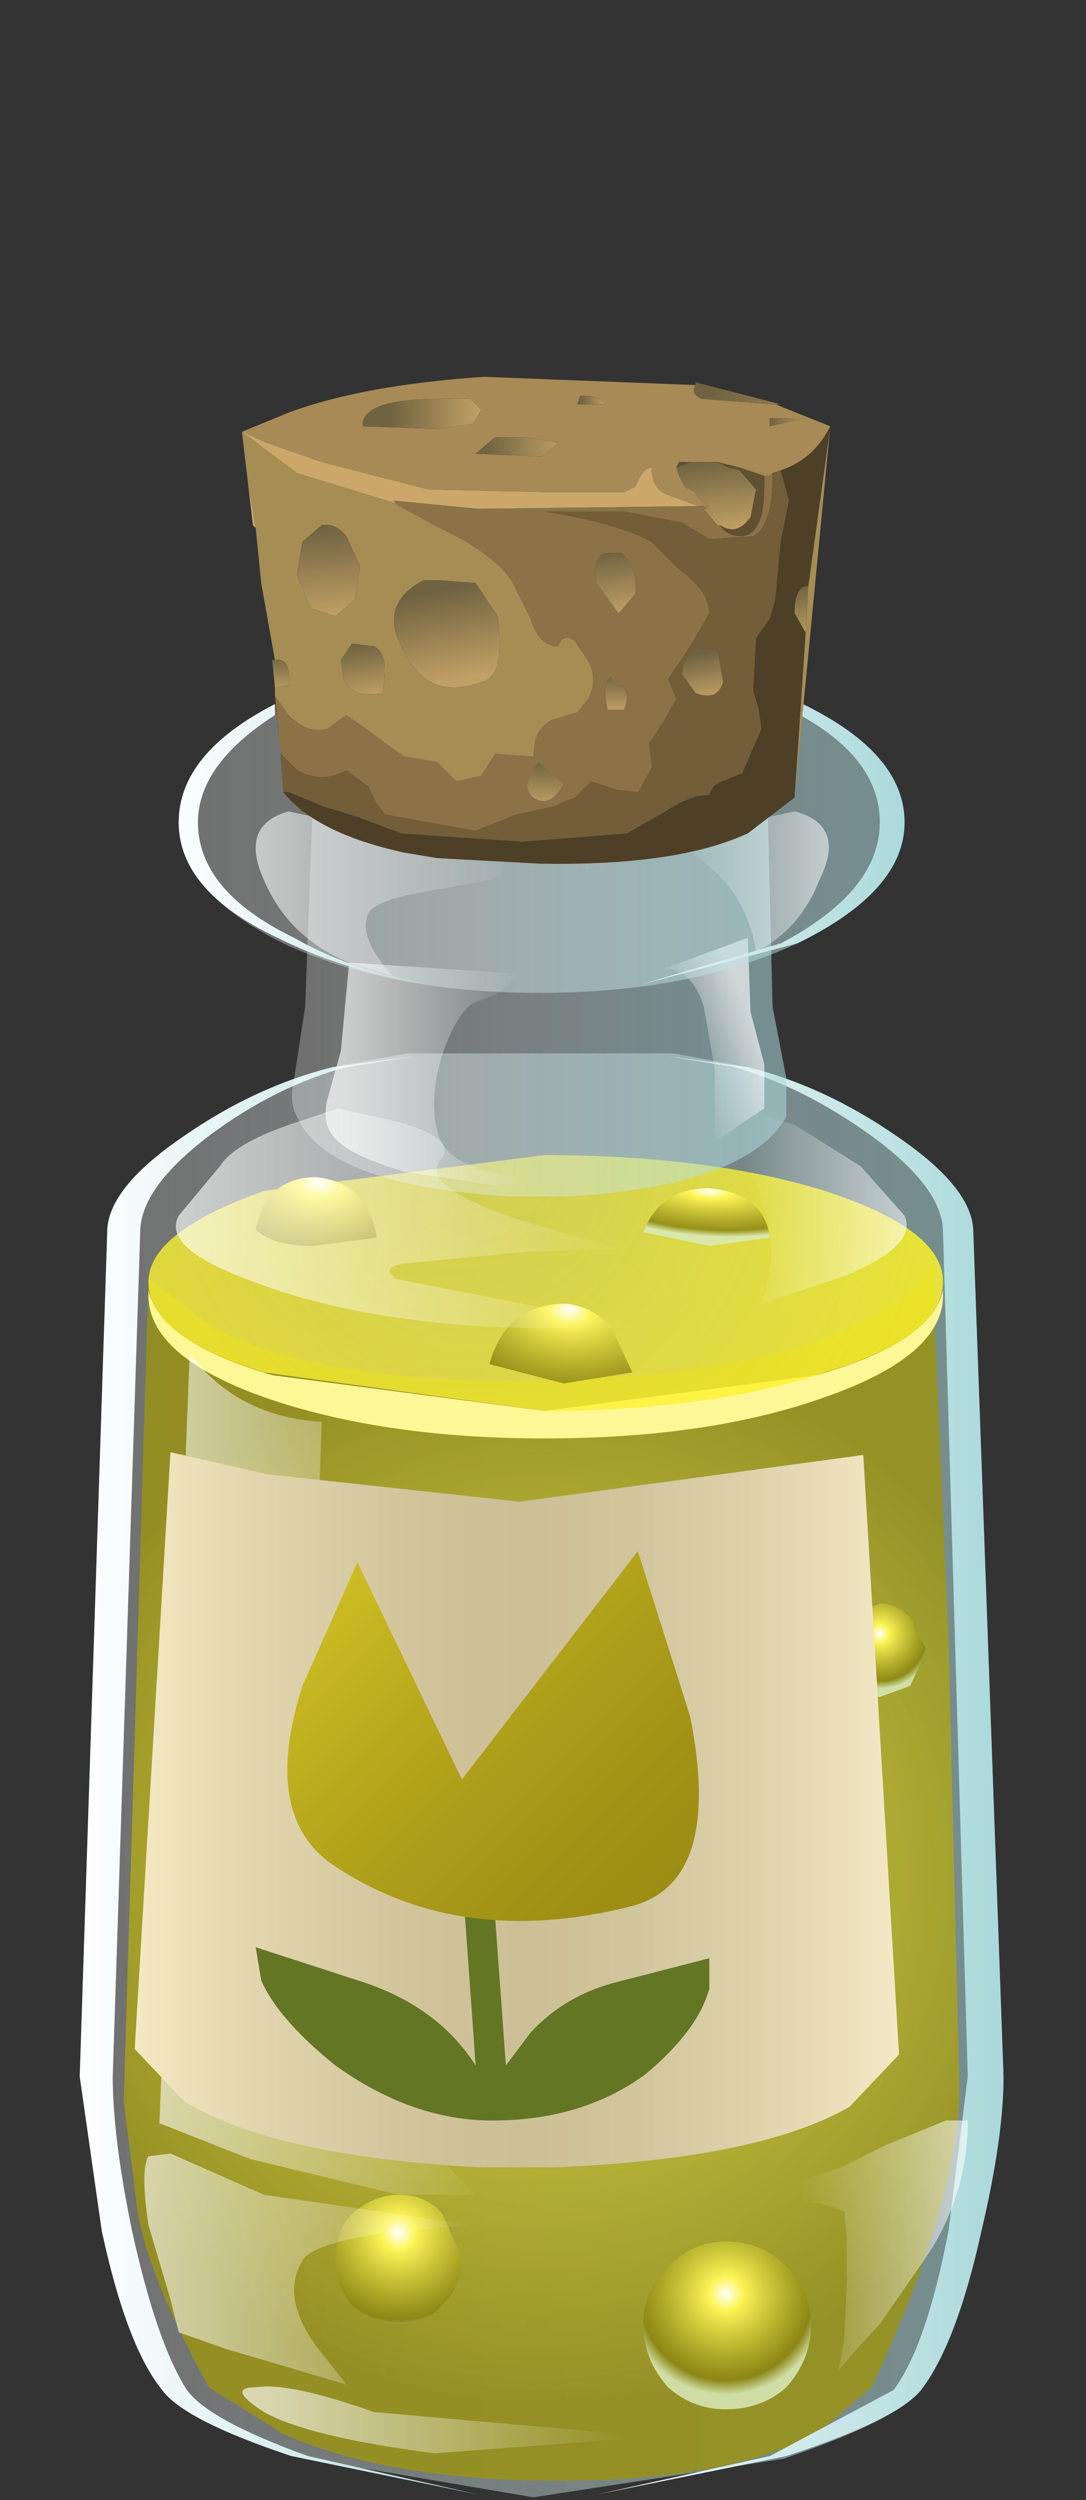 <?xml version="1.0" encoding="UTF-8" standalone="no"?>
<svg xmlns:xlink="http://www.w3.org/1999/xlink" height="45.45px" width="19.75px" xmlns="http://www.w3.org/2000/svg">
  <rect width="100%" height="100%" fill="#333333" stroke="none"/>
  <g transform="matrix(1.0, 0.0, 0.0, 1.0, 0.0, 0.0)">
    <use height="38.6" transform="matrix(1.0, 0.0, 0.0, 1.0, 1.45, 6.8)" width="16.8" xlink:href="#shape0"/>
  </g>
  <defs>
    <g id="shape0" transform="matrix(1.0, 0.0, 0.0, 1.0, -1.45, -6.8)">
      <path d="M16.3 20.65 Q17.7 21.6 17.7 22.4 L18.25 37.75 Q18.25 38.85 17.85 40.55 17.4 42.6 16.75 43.45 16.3 44.0 14.25 44.7 L9.7 45.4 5.3 44.65 Q3.35 44.0 2.95 43.45 2.3 42.65 1.85 40.55 L1.45 37.75 1.95 22.4 Q1.95 21.6 3.35 20.65 4.65 19.75 6.05 19.4 L7.4 19.15 12.25 19.15 13.6 19.4 Q15.0 19.75 16.3 20.65" fill="url(#gradient0)" fill-rule="evenodd" stroke="none"/>
      <path d="M15.55 24.1 Q16.65 23.55 16.95 23.0 L17.25 29.8 17.45 38.1 Q17.35 40.2 15.85 43.4 L14.85 44.25 Q13.2 45.1 10.15 45.1 7.1 45.1 5.15 44.25 L3.8 43.4 Q2.7 41.4 2.5 40.2 L2.25 38.2 2.7 23.25 3.9 24.15 Q5.8 25.1 9.25 25.1 13.35 25.1 15.55 24.1" fill="url(#gradient1)" fill-rule="evenodd" stroke="none"/>
      <path d="M17.15 23.45 L17.15 23.55 Q17.15 24.65 15.0 25.4 12.9 26.15 9.9 26.15 6.95 26.15 4.8 25.4 2.7 24.65 2.7 23.55 L2.7 23.45 Q2.9 24.4 4.95 25.0 L9.9 25.65 14.85 25.0 Q16.95 24.4 17.15 23.45" fill="#fdf895" fill-rule="evenodd" stroke="none"/>
      <path d="M17.15 23.3 Q17.15 24.3 15.0 24.95 12.9 25.65 9.9 25.65 L4.8 24.95 Q2.7 24.3 2.7 23.3 2.7 22.4 4.8 21.65 L9.9 21.0 Q12.9 21.0 15.0 21.65 17.15 22.35 17.15 23.3" fill="url(#gradient2)" fill-rule="evenodd" stroke="none"/>
      <path d="M8.4 41.05 Q8.4 41.55 8.05 41.9 7.75 42.25 7.25 42.25 6.8 42.25 6.4 41.9 6.1 41.55 6.1 41.05 6.1 40.55 6.4 40.25 6.8 39.9 7.25 39.9 7.75 39.9 8.05 40.25 L8.4 41.05" fill="url(#gradient3)" fill-rule="evenodd" stroke="none"/>
      <path d="M14.75 42.25 Q14.75 42.9 14.3 43.4 13.85 43.8 13.2 43.8 12.6 43.8 12.15 43.4 11.7 42.9 11.7 42.25 11.7 41.65 12.15 41.2 12.6 40.75 13.2 40.75 13.85 40.75 14.3 41.2 14.75 41.65 14.75 42.25" fill="url(#gradient4)" fill-rule="evenodd" stroke="none"/>
      <path d="M16.85 30.0 L16.55 30.65 16.0 30.85 Q15.15 30.85 15.15 30.0 15.15 29.65 15.4 29.4 L16.0 29.15 Q16.3 29.15 16.55 29.4 L16.85 30.0" fill="url(#gradient5)" fill-rule="evenodd" stroke="none"/>
      <path d="M5.7 22.65 Q4.95 22.65 4.65 22.35 4.85 21.4 5.75 21.4 6.7 21.5 6.85 22.5 L5.7 22.65" fill="url(#gradient6)" fill-rule="evenodd" stroke="none"/>
      <path d="M10.25 25.15 L8.9 24.8 Q9.2 23.7 10.3 23.7 10.75 23.75 11.1 24.1 L11.5 24.95 10.25 25.15" fill="url(#gradient7)" fill-rule="evenodd" stroke="none"/>
      <path d="M12.9 22.65 L11.7 22.4 Q12.0 21.6 12.9 21.6 13.9 21.7 14.0 22.5 L12.9 22.65" fill="url(#gradient8)" fill-rule="evenodd" stroke="none"/>
      <path d="M3.45 24.6 Q4.3 25.75 5.85 25.85 L5.8 27.35 5.4 32.05 Q5.1 34.65 6.85 37.55 7.7 39.0 8.65 39.9 L7.25 39.9 4.55 39.25 2.9 38.6 3.45 24.6" fill="url(#gradient9)" fill-rule="evenodd" stroke="none"/>
      <path d="M6.05 19.4 L7.55 19.2 6.3 19.4 Q5.0 19.75 3.8 20.65 2.55 21.6 2.55 22.4 L2.05 37.75 Q2.05 38.85 2.4 40.55 2.85 42.6 3.4 43.45 3.8 44.0 5.6 44.65 L8.7 45.35 5.3 44.65 Q3.35 44.0 2.95 43.45 2.3 42.65 1.85 40.55 L1.45 37.75 1.95 22.4 Q1.95 21.6 3.35 20.65 4.65 19.75 6.05 19.4" fill="url(#gradient10)" fill-rule="evenodd" stroke="none"/>
      <path d="M12.15 19.2 L13.6 19.4 Q15.0 19.75 16.3 20.65 17.7 21.6 17.7 22.4 L18.25 37.75 Q18.25 38.85 17.85 40.55 17.4 42.6 16.75 43.45 16.3 44.0 14.3 44.65 L10.85 45.35 14.0 44.65 16.25 43.45 Q16.85 42.65 17.25 40.55 L17.6 37.75 17.15 22.4 Q17.15 21.6 15.85 20.65 14.6 19.75 13.35 19.4 L12.15 19.2" fill="url(#gradient11)" fill-rule="evenodd" stroke="none"/>
      <path d="M11.8 24.15 L10.15 24.15 Q6.65 24.15 4.35 23.2 2.95 22.65 3.25 22.1 L4.0 21.2 Q4.25 20.8 5.25 20.45 L6.15 20.15 7.25 20.4 Q8.35 20.7 8.0 21.1 7.5 21.8 11.4 22.7 L9.65 22.75 7.55 22.95 Q6.85 23.0 7.2 23.25 L11.8 24.15" fill="url(#gradient12)" fill-rule="evenodd" stroke="none"/>
      <path d="M6.8 43.85 L11.9 44.3 7.9 44.6 Q5.6 44.3 4.8 43.85 4.1 43.4 4.65 43.4 5.25 43.3 6.8 43.85" fill="url(#gradient13)" fill-rule="evenodd" stroke="none"/>
      <path d="M15.65 21.2 L16.45 22.1 Q16.7 22.65 15.35 23.2 L13.85 23.7 Q14.2 22.75 13.85 21.8 13.5 20.8 12.65 20.3 L13.5 20.15 14.45 20.45 15.65 21.2" fill="url(#gradient14)" fill-rule="evenodd" stroke="none"/>
      <path d="M3.1 39.15 L4.8 39.9 8.6 40.45 6.95 40.6 Q5.65 40.8 5.5 41.1 5.1 41.75 5.75 42.65 L6.3 43.35 4.1 42.7 3.25 42.4 3.1 41.8 2.7 40.45 Q2.55 39.45 2.7 39.2 L3.1 39.15" fill="url(#gradient15)" fill-rule="evenodd" stroke="none"/>
      <path d="M17.2 38.55 L17.6 38.55 Q17.6 39.85 16.9 40.95 L16.0 42.25 15.45 42.85 15.25 43.1 15.35 42.55 15.4 41.5 15.4 40.65 15.35 40.2 14.9 40.05 13.5 40.05 14.4 39.7 15.3 39.4 16.1 39.0 17.2 38.55" fill="url(#gradient16)" fill-rule="evenodd" stroke="none"/>
      <path d="M9.5 13.0 L9.8 13.05 10.15 13.0 12.9 13.35 Q13.95 13.75 13.95 14.25 L14.05 18.3 14.3 19.6 14.3 20.3 Q13.6 21.55 10.35 21.75 L9.25 21.75 Q5.95 21.55 5.4 20.3 5.25 20.05 5.35 19.6 L5.55 18.3 5.7 14.25 Q5.7 13.75 6.75 13.35 L9.5 13.0" fill="url(#gradient17)" fill-rule="evenodd" stroke="none"/>
      <path d="M6.2 19.1 L6.35 17.5 9.4 17.7 Q9.2 18.05 8.7 18.2 8.35 18.3 8.05 19.15 7.8 19.95 7.95 20.55 8.1 21.35 9.95 21.45 L9.0 21.55 7.35 21.3 Q6.35 21.0 6.1 20.7 5.85 20.45 5.95 20.0 L6.2 19.1" fill="url(#gradient18)" fill-rule="evenodd" stroke="none"/>
      <path d="M13.6 17.05 L13.65 18.4 13.9 19.35 13.9 20.15 13.0 20.75 13.0 19.45 12.8 18.3 Q12.6 17.65 12.1 17.6 L13.6 17.05" fill="url(#gradient19)" fill-rule="evenodd" stroke="none"/>
      <path d="M14.6 12.8 Q16.45 13.7 16.45 14.95 16.45 16.2 14.5 17.15 12.55 18.05 9.8 18.05 7.1 18.05 5.15 17.15 3.25 16.2 3.25 14.95 3.25 13.7 5.0 12.8 L5.05 13.15 5.05 13.2 5.1 13.65 5.1 13.7 5.15 14.3 5.15 14.35 5.2 14.45 5.5 14.75 5.55 14.75 5.7 14.85 5.75 14.9 6.25 15.15 6.5 15.25 6.6 15.25 6.95 15.35 7.25 15.4 7.75 15.55 7.9 15.55 8.3 15.6 8.45 15.6 8.9 15.65 9.1 15.65 9.8 15.7 Q12.3 15.75 13.6 15.1 L14.45 14.5 14.45 14.15 14.6 12.8" fill="url(#gradient20)" fill-rule="evenodd" stroke="none"/>
      <path d="M14.5 17.15 L11.65 17.9 14.2 17.15 Q16.0 16.2 16.0 14.95 16.0 13.8 14.55 13.0 L14.6 12.8 Q16.45 13.7 16.45 14.95 16.45 16.2 14.5 17.15" fill="url(#gradient21)" fill-rule="evenodd" stroke="none"/>
      <path d="M7.8 17.9 Q6.25 17.65 5.05 17.05 3.25 16.2 3.25 14.95 3.25 13.7 5.0 12.8 L5.0 13.0 Q3.6 13.9 3.6 14.95 3.6 16.2 5.35 17.05 6.4 17.65 7.8 17.9" fill="url(#gradient22)" fill-rule="evenodd" stroke="none"/>
      <path d="M9.1 15.65 L9.15 15.95 7.8 16.2 Q6.85 16.35 6.7 16.6 6.5 17.05 7.15 17.75 L6.35 17.5 Q5.25 17.05 4.8 16.0 4.35 15.0 5.25 14.75 L5.7 14.85 6.85 15.35 9.1 15.65" fill="url(#gradient23)" fill-rule="evenodd" stroke="none"/>
      <path d="M14.45 14.75 Q15.4 15.0 14.9 16.0 14.55 16.9 13.75 17.3 13.55 16.05 12.45 15.45 L12.9 15.35 14.0 14.85 14.45 14.75" fill="url(#gradient24)" fill-rule="evenodd" stroke="none"/>
      <path d="M12.65 7.0 L12.65 6.95 14.2 7.35 14.1 7.35 14.05 7.35 12.75 7.25 Q12.55 7.15 12.65 7.0" fill="url(#gradient25)" fill-rule="evenodd" stroke="none"/>
      <path d="M12.65 7.0 Q12.55 7.15 12.75 7.25 L14.05 7.35 14.1 7.35 15.1 7.75 Q14.8 8.35 14.2 8.55 L14.05 8.6 14.0 8.65 13.45 8.5 13.25 8.45 13.05 8.4 13.0 8.4 12.65 8.4 12.55 8.4 12.35 8.4 12.3 8.5 12.35 8.65 12.45 8.85 12.65 8.95 12.7 9.05 12.8 9.15 12.9 9.2 12.85 9.2 12.8 9.2 12.7 9.2 12.15 9.0 Q11.85 8.9 11.85 8.5 11.75 8.5 11.65 8.65 L11.55 8.85 11.35 8.95 10.1 8.95 7.8 8.9 5.85 8.4 4.85 8.05 4.4 7.85 5.25 7.5 Q6.6 7.0 8.8 6.85 L12.65 7.0 M14.0 7.6 L14.0 7.75 14.65 7.6 14.0 7.6 M11.0 7.35 Q10.9 7.2 10.7 7.2 L10.55 7.2 10.5 7.35 11.0 7.35 M9.0 7.95 L8.65 8.25 9.85 8.3 10.15 8.05 9.6 7.95 9.0 7.95 M8.05 7.25 Q6.55 7.25 6.6 7.75 L8.0 7.8 8.6 7.7 8.75 7.45 8.55 7.25 8.05 7.25" fill="#a78a56" fill-rule="evenodd" stroke="none"/>
      <path d="M14.0 7.6 L14.65 7.6 14.0 7.75 14.0 7.6" fill="url(#gradient26)" fill-rule="evenodd" stroke="none"/>
      <path d="M12.55 8.4 L12.65 8.4 13.0 8.4 13.05 8.4 13.25 8.5 13.45 8.55 13.75 8.9 13.65 9.4 Q13.4 9.75 13.1 9.55 L12.85 9.2 12.9 9.2 12.8 9.15 12.7 9.05 12.65 8.95 12.45 8.85 12.35 8.65 12.3 8.5 12.55 8.4" fill="url(#gradient27)" fill-rule="evenodd" stroke="none"/>
      <path d="M12.55 8.4 L12.3 8.5 12.35 8.4 12.55 8.4 M13.1 9.55 Q13.4 9.75 13.65 9.4 L13.75 8.9 13.45 8.55 13.25 8.5 13.05 8.4 13.25 8.45 13.45 8.5 13.9 8.65 13.9 8.85 Q13.9 9.7 13.5 9.75 13.2 9.75 13.1 9.55" fill="#615031" fill-rule="evenodd" stroke="none"/>
      <path d="M5.1 13.7 L5.0 12.65 5.25 13.0 Q5.6 13.35 5.95 13.25 L6.3 13.0 7.35 13.75 7.95 13.85 8.3 14.2 8.75 14.1 9.0 13.7 9.7 13.75 Q9.7 13.15 10.15 13.05 L10.5 12.95 10.7 12.7 Q10.9 12.3 10.65 11.95 L10.45 11.65 Q10.25 11.5 10.15 11.75 9.8 11.75 9.65 11.25 L9.3 10.55 Q8.95 10.05 8.0 9.6 L7.25 9.2 7.2 9.15 7.15 9.1 8.7 9.25 12.7 9.2 12.8 9.2 12.85 9.25 12.8 9.25 13.05 9.55 13.1 9.55 Q13.2 9.75 13.5 9.75 13.9 9.7 13.9 8.85 L13.9 8.65 14.0 8.65 14.05 8.6 14.05 8.65 Q14.05 9.55 13.7 9.75 L12.9 9.8 12.4 9.5 11.35 9.3 9.9 9.3 Q11.2 9.5 11.85 9.85 L12.35 10.35 Q12.9 10.75 12.9 11.15 L12.55 11.75 12.15 12.35 12.3 12.7 12.05 13.15 11.8 13.5 11.85 13.95 11.6 14.4 11.2 14.35 10.75 14.2 10.45 14.5 10.3 14.55 10.1 14.65 9.4 14.8 8.65 15.1 7.25 14.85 7.0 14.8 6.85 14.6 6.7 14.3 6.3 14.0 Q5.85 14.25 5.4 14.0 L5.1 13.7 M11.1 10.05 Q10.75 10.05 10.85 10.6 L11.25 11.15 11.55 10.8 Q11.6 10.3 11.3 10.05 L11.1 10.05 M9.8 13.85 Q9.45 14.3 9.7 14.5 10.0 14.7 10.25 14.25 L10.0 14.05 9.8 13.85 M11.05 12.9 L11.35 12.9 Q11.5 12.5 11.2 12.45 L11.1 12.3 Q10.95 12.45 11.05 12.9" fill="#8b7347" fill-rule="evenodd" stroke="none"/>
      <path d="M15.1 7.75 L14.45 14.5 14.65 11.5 14.7 10.65 15.1 7.75 M5.0 12.65 L5.0 12.5 5.25 12.45 Q5.3 11.95 5.0 12.0 L4.75 10.6 4.65 9.6 4.5 8.7 4.4 7.85 5.4 8.6 7.2 9.15 7.25 9.2 8.0 9.6 Q8.95 10.05 9.3 10.55 L9.65 11.25 Q9.8 11.75 10.15 11.75 10.25 11.5 10.45 11.65 L10.65 11.95 Q10.9 12.3 10.7 12.7 L10.5 12.95 10.15 13.05 Q9.7 13.15 9.7 13.75 L9.0 13.7 8.75 14.1 8.3 14.2 7.95 13.85 7.35 13.75 6.3 13.0 5.95 13.25 Q5.6 13.35 5.25 13.0 L5.0 12.65 M13.45 8.5 L14.0 8.65 13.9 8.65 13.45 8.5 M12.85 9.25 L12.8 9.2 12.85 9.2 12.85 9.25 M5.5 9.85 L5.4 10.45 5.65 11.05 6.1 11.2 6.45 10.9 6.55 10.3 6.3 9.75 Q6.1 9.5 5.85 9.55 L5.5 9.85 M6.25 12.35 Q6.4 12.7 6.95 12.6 7.1 11.9 6.8 11.75 L6.4 11.7 6.2 12.0 6.25 12.35 M7.7 10.55 Q6.85 11.0 7.35 11.85 7.8 12.75 8.75 12.4 9.2 12.3 9.05 11.2 L8.65 10.6 8.0 10.55 7.7 10.55" fill="#a58d54" fill-rule="evenodd" stroke="none"/>
      <path d="M12.85 9.2 L13.1 9.55 13.05 9.55 12.8 9.25 12.85 9.25 12.85 9.2" fill="url(#gradient28)" fill-rule="evenodd" stroke="none"/>
      <path d="M5.15 14.4 L5.1 13.7 5.4 14.0 Q5.85 14.25 6.3 14.0 L6.7 14.3 6.85 14.6 7.0 14.8 7.25 14.85 8.65 15.1 9.4 14.8 10.1 14.65 10.3 14.55 10.45 14.5 10.75 14.2 11.2 14.35 11.6 14.4 11.85 13.95 11.8 13.5 12.05 13.15 12.3 12.7 12.15 12.35 12.55 11.75 12.9 11.15 Q12.9 10.75 12.35 10.35 L11.85 9.85 Q11.2 9.5 9.9 9.3 L11.35 9.3 12.4 9.5 12.9 9.8 13.7 9.75 Q14.05 9.55 14.05 8.65 L14.05 8.6 14.2 8.55 14.35 9.1 14.2 9.85 14.1 10.9 14.0 11.25 13.75 11.6 13.7 12.55 13.8 12.9 13.85 13.25 13.5 14.05 13.15 14.2 Q12.95 14.25 12.9 14.45 12.55 14.45 12.1 14.75 L11.4 15.15 9.5 15.3 8.0 15.2 7.3 15.15 6.5 14.85 5.85 14.65 5.25 14.4 5.15 14.4 M13.05 11.8 L12.7 11.8 Q12.45 11.85 12.4 12.25 L12.65 12.6 Q13.05 12.75 13.15 12.4 L13.05 11.8" fill="#735e39" fill-rule="evenodd" stroke="none"/>
      <path d="M14.45 14.5 L13.6 15.15 Q12.3 15.75 9.8 15.7 L7.95 15.6 7.35 15.5 Q5.75 15.15 5.15 14.4 L5.25 14.4 5.85 14.65 6.5 14.85 7.3 15.15 8.0 15.2 9.5 15.3 11.4 15.15 12.1 14.75 Q12.55 14.45 12.9 14.45 12.95 14.25 13.15 14.2 L13.5 14.05 13.85 13.25 13.8 12.9 13.7 12.55 13.75 11.6 14.0 11.25 14.1 10.9 14.2 9.85 14.35 9.1 14.2 8.55 Q14.8 8.35 15.1 7.75 L14.7 10.65 Q14.45 10.65 14.45 11.15 L14.65 11.5 14.45 14.5" fill="#4d4027" fill-rule="evenodd" stroke="none"/>
      <path d="M11.0 7.35 L10.5 7.35 10.55 7.2 10.7 7.2 Q10.9 7.2 11.0 7.35" fill="url(#gradient29)" fill-rule="evenodd" stroke="none"/>
      <path d="M4.65 9.6 L4.6 9.55 4.5 8.7 4.65 9.6 M12.7 9.2 L8.7 9.25 7.15 9.1 7.2 9.15 5.4 8.6 4.4 7.85 4.85 8.05 5.85 8.4 7.8 8.9 10.1 8.95 11.35 8.95 11.55 8.85 11.65 8.65 Q11.75 8.5 11.85 8.5 11.85 8.9 12.15 9.0 L12.7 9.2" fill="#cba769" fill-rule="evenodd" stroke="none"/>
      <path d="M11.1 10.05 L11.3 10.05 Q11.6 10.3 11.55 10.8 L11.25 11.15 10.85 10.6 Q10.75 10.05 11.1 10.05" fill="url(#gradient30)" fill-rule="evenodd" stroke="none"/>
      <path d="M13.05 11.8 L13.15 12.4 Q13.05 12.75 12.65 12.6 L12.4 12.25 Q12.45 11.85 12.7 11.8 L13.05 11.8" fill="url(#gradient31)" fill-rule="evenodd" stroke="none"/>
      <path d="M14.7 10.65 L14.65 11.5 14.45 11.15 Q14.45 10.65 14.7 10.65" fill="url(#gradient32)" fill-rule="evenodd" stroke="none"/>
      <path d="M5.0 12.5 L4.95 12.0 5.0 12.0 Q5.3 11.95 5.25 12.45 L5.0 12.5" fill="url(#gradient33)" fill-rule="evenodd" stroke="none"/>
      <path d="M9.0 7.95 L9.6 7.95 10.15 8.05 9.85 8.3 8.65 8.25 9.0 7.95" fill="url(#gradient34)" fill-rule="evenodd" stroke="none"/>
      <path d="M8.05 7.25 L8.55 7.25 8.75 7.45 8.6 7.7 8.0 7.8 6.6 7.75 Q6.55 7.25 8.05 7.25" fill="url(#gradient35)" fill-rule="evenodd" stroke="none"/>
      <path d="M5.5 9.85 L5.85 9.55 Q6.1 9.5 6.3 9.75 L6.55 10.3 6.45 10.9 6.1 11.2 5.65 11.05 5.4 10.45 5.5 9.85" fill="url(#gradient36)" fill-rule="evenodd" stroke="none"/>
      <path d="M6.25 12.35 L6.2 12.0 6.4 11.7 6.8 11.75 Q7.1 11.9 6.95 12.6 6.4 12.7 6.25 12.35" fill="url(#gradient37)" fill-rule="evenodd" stroke="none"/>
      <path d="M7.7 10.55 L8.0 10.55 8.65 10.6 9.05 11.2 Q9.2 12.3 8.75 12.4 7.8 12.75 7.35 11.85 6.85 11.0 7.7 10.55" fill="url(#gradient38)" fill-rule="evenodd" stroke="none"/>
      <path d="M9.8 13.85 L10.0 14.05 10.25 14.25 Q10.0 14.7 9.7 14.5 9.45 14.3 9.8 13.85" fill="url(#gradient39)" fill-rule="evenodd" stroke="none"/>
      <path d="M11.05 12.9 Q10.95 12.45 11.1 12.3 L11.2 12.45 Q11.5 12.5 11.35 12.9 L11.05 12.9" fill="url(#gradient40)" fill-rule="evenodd" stroke="none"/>
      <path d="M3.1 26.4 L4.85 26.8 9.45 27.3 15.7 26.45 16.35 37.35 15.45 38.3 Q13.8 39.25 10.1 39.4 L9.85 39.4 9.0 39.4 8.7 39.4 Q5.0 39.2 3.35 38.2 L2.45 37.25 3.1 26.4" fill="url(#gradient41)" fill-rule="evenodd" stroke="none"/>
      <path d="M8.8 33.95 L9.0 34.8 9.2 37.55 9.65 36.95 Q10.25 36.3 11.15 36.05 L12.9 35.6 12.9 36.15 Q12.7 36.9 11.75 37.7 10.6 38.55 8.95 38.55 7.5 38.55 6.1 37.55 5.05 36.7 4.75 36.0 L4.65 35.4 6.5 36.0 Q7.95 36.45 8.65 37.55 L8.45 34.75 Q8.6 33.95 8.8 33.95" fill="#627624" fill-rule="evenodd" stroke="none"/>
      <path d="M11.5 34.65 Q8.35 35.45 6.05 33.9 4.75 33.0 5.5 30.65 L6.5 28.4 8.4 32.35 11.6 28.2 12.55 31.2 Q13.15 34.2 11.5 34.65" fill="url(#gradient42)" fill-rule="evenodd" stroke="none"/>
    </g>
    <linearGradient gradientTransform="matrix(0.01, 0.0, 0.0, -0.01, 9.7, 32.3)" gradientUnits="userSpaceOnUse" id="gradient0" spreadMethod="pad" x1="-819.2" x2="819.2">
      <stop offset="0.0" stop-color="#ffffff" stop-opacity="0.298"/>
      <stop offset="1.0" stop-color="#abd9db" stop-opacity="0.549"/>
    </linearGradient>
    <radialGradient cx="0" cy="0" gradientTransform="matrix(0.012, 0.0, 0.0, -0.012, 9.85, 34.05)" gradientUnits="userSpaceOnUse" id="gradient1" r="819.2" spreadMethod="pad">
      <stop offset="0.0" stop-color="#fbf128" stop-opacity="0.667"/>
      <stop offset="0.988" stop-color="#999214" stop-opacity="0.847"/>
    </radialGradient>
    <radialGradient cx="0" cy="0" gradientTransform="matrix(0.009, 0.005, 0.005, -0.009, 8.55, 21.0)" gradientUnits="userSpaceOnUse" id="gradient2" r="819.2" spreadMethod="pad">
      <stop offset="0.0" stop-color="#fcf33f" stop-opacity="0.667"/>
      <stop offset="0.988" stop-color="#fbf128" stop-opacity="0.847"/>
    </radialGradient>
    <radialGradient cx="0" cy="0" gradientTransform="matrix(0.001, 0.002, 0.002, -0.001, 7.25, 40.6)" gradientUnits="userSpaceOnUse" id="gradient3" r="819.2" spreadMethod="pad">
      <stop offset="0.0" stop-color="#ffffff"/>
      <stop offset="0.165" stop-color="#fcf556"/>
      <stop offset="0.859" stop-color="#8a8411" stop-opacity="0.847"/>
      <stop offset="1.0" stop-color="#d8ebba" stop-opacity="0.847"/>
    </radialGradient>
    <radialGradient cx="0" cy="0" gradientTransform="matrix(0.001, 0.002, 0.002, -0.001, 13.2, 41.7)" gradientUnits="userSpaceOnUse" id="gradient4" r="819.2" spreadMethod="pad">
      <stop offset="0.0" stop-color="#ffffff"/>
      <stop offset="0.165" stop-color="#fcf556"/>
      <stop offset="0.859" stop-color="#8a8411" stop-opacity="0.847"/>
      <stop offset="1.0" stop-color="#d8ebba" stop-opacity="0.847"/>
    </radialGradient>
    <radialGradient cx="0" cy="0" gradientTransform="matrix(7.0E-4, 0.001, 0.001, -7.0E-4, 16.0, 29.7)" gradientUnits="userSpaceOnUse" id="gradient5" r="819.2" spreadMethod="pad">
      <stop offset="0.0" stop-color="#ffffff"/>
      <stop offset="0.165" stop-color="#fcf556"/>
      <stop offset="0.859" stop-color="#8a8411" stop-opacity="0.847"/>
      <stop offset="1.0" stop-color="#d8ebba" stop-opacity="0.847"/>
    </radialGradient>
    <radialGradient cx="0" cy="0" gradientTransform="matrix(-1.0E-4, 0.002, 0.003, 2.0E-4, 5.8, 21.5)" gradientUnits="userSpaceOnUse" id="gradient6" r="819.2" spreadMethod="pad">
      <stop offset="0.0" stop-color="#ffffff"/>
      <stop offset="0.165" stop-color="#fcf556"/>
      <stop offset="0.859" stop-color="#8a8411" stop-opacity="0.847"/>
      <stop offset="1.0" stop-color="#d8ebba" stop-opacity="0.847"/>
    </radialGradient>
    <radialGradient cx="0" cy="0" gradientTransform="matrix(-1.0E-4, 0.002, 0.003, 2.0E-4, 10.35, 23.8)" gradientUnits="userSpaceOnUse" id="gradient7" r="819.2" spreadMethod="pad">
      <stop offset="0.0" stop-color="#ffffff"/>
      <stop offset="0.165" stop-color="#fcf556"/>
      <stop offset="0.859" stop-color="#8a8411" stop-opacity="0.847"/>
      <stop offset="1.0" stop-color="#d8ebba" stop-opacity="0.847"/>
    </radialGradient>
    <radialGradient cx="0" cy="0" gradientTransform="matrix(-1.0E-4, 0.001, 0.003, 2.0E-4, 12.9, 21.65)" gradientUnits="userSpaceOnUse" id="gradient8" r="819.2" spreadMethod="pad">
      <stop offset="0.0" stop-color="#ffffff"/>
      <stop offset="0.165" stop-color="#fcf556"/>
      <stop offset="0.859" stop-color="#8a8411" stop-opacity="0.847"/>
      <stop offset="1.0" stop-color="#d8ebba" stop-opacity="0.847"/>
    </radialGradient>
    <linearGradient gradientTransform="matrix(0.004, 0.0, 0.0, -0.004, 5.8, 32.25)" gradientUnits="userSpaceOnUse" id="gradient9" spreadMethod="pad" x1="-819.2" x2="819.2">
      <stop offset="0.0" stop-color="#ffffff" stop-opacity="0.639"/>
      <stop offset="1.0" stop-color="#ffffff" stop-opacity="0.0"/>
    </linearGradient>
    <linearGradient gradientTransform="matrix(0.005, 0.0, 0.0, -0.005, 5.55, 32.3)" gradientUnits="userSpaceOnUse" id="gradient10" spreadMethod="pad" x1="-819.2" x2="819.2">
      <stop offset="0.0" stop-color="#ffffff"/>
      <stop offset="1.0" stop-color="#abd9db"/>
    </linearGradient>
    <linearGradient gradientTransform="matrix(0.005, 0.0, 0.0, -0.005, 14.0, 32.3)" gradientUnits="userSpaceOnUse" id="gradient11" spreadMethod="pad" x1="-819.2" x2="819.2">
      <stop offset="0.0" stop-color="#ffffff"/>
      <stop offset="1.0" stop-color="#abd9db"/>
    </linearGradient>
    <linearGradient gradientTransform="matrix(0.005, 0.0, 0.0, -0.005, 7.5, 22.15)" gradientUnits="userSpaceOnUse" id="gradient12" spreadMethod="pad" x1="-819.2" x2="819.2">
      <stop offset="0.0" stop-color="#ffffff" stop-opacity="0.639"/>
      <stop offset="1.0" stop-color="#ffffff" stop-opacity="0.0"/>
    </linearGradient>
    <linearGradient gradientTransform="matrix(0.004, 0.0, 0.0, -0.004, 8.15, 44.05)" gradientUnits="userSpaceOnUse" id="gradient13" spreadMethod="pad" x1="-819.2" x2="819.2">
      <stop offset="0.0" stop-color="#ffffff" stop-opacity="0.639"/>
      <stop offset="1.0" stop-color="#ffffff" stop-opacity="0.0"/>
    </linearGradient>
    <linearGradient gradientTransform="matrix(-0.002, 0.0, 0.0, 0.002, 15.15, 21.9)" gradientUnits="userSpaceOnUse" id="gradient14" spreadMethod="pad" x1="-819.2" x2="819.2">
      <stop offset="0.0" stop-color="#ffffff" stop-opacity="0.639"/>
      <stop offset="1.0" stop-color="#ffffff" stop-opacity="0.0"/>
    </linearGradient>
    <linearGradient gradientTransform="matrix(0.004, 0.0, 0.0, -0.004, 5.6, 41.2)" gradientUnits="userSpaceOnUse" id="gradient15" spreadMethod="pad" x1="-819.2" x2="819.2">
      <stop offset="0.0" stop-color="#ffffff" stop-opacity="0.639"/>
      <stop offset="1.0" stop-color="#ffffff" stop-opacity="0.0"/>
    </linearGradient>
    <linearGradient gradientTransform="matrix(-0.002, 0.0, 0.0, 0.002, 16.2, 41.05)" gradientUnits="userSpaceOnUse" id="gradient16" spreadMethod="pad" x1="-819.2" x2="819.2">
      <stop offset="0.0" stop-color="#ffffff" stop-opacity="0.639"/>
      <stop offset="1.0" stop-color="#ffffff" stop-opacity="0.0"/>
    </linearGradient>
    <linearGradient gradientTransform="matrix(0.005, 0.0, 0.0, -0.005, 9.75, 17.35)" gradientUnits="userSpaceOnUse" id="gradient17" spreadMethod="pad" x1="-819.2" x2="819.2">
      <stop offset="0.0" stop-color="#ffffff" stop-opacity="0.298"/>
      <stop offset="1.0" stop-color="#abd9db" stop-opacity="0.549"/>
    </linearGradient>
    <linearGradient gradientTransform="matrix(0.002, 0.0, 0.0, -0.002, 7.9, 19.55)" gradientUnits="userSpaceOnUse" id="gradient18" spreadMethod="pad" x1="-819.2" x2="819.2">
      <stop offset="0.0" stop-color="#ffffff" stop-opacity="0.639"/>
      <stop offset="1.0" stop-color="#ffffff" stop-opacity="0.0"/>
    </linearGradient>
    <linearGradient gradientTransform="matrix(-8.0E-4, 3.0E-4, 3.0E-4, 8.0E-4, 13.05, 19.0)" gradientUnits="userSpaceOnUse" id="gradient19" spreadMethod="pad" x1="-819.2" x2="819.2">
      <stop offset="0.0" stop-color="#ffffff" stop-opacity="0.639"/>
      <stop offset="1.0" stop-color="#ffffff" stop-opacity="0.0"/>
    </linearGradient>
    <linearGradient gradientTransform="matrix(0.008, 0.0, 0.0, -0.008, 9.8, 15.4)" gradientUnits="userSpaceOnUse" id="gradient20" spreadMethod="pad" x1="-819.2" x2="819.2">
      <stop offset="0.0" stop-color="#ffffff" stop-opacity="0.298"/>
      <stop offset="1.0" stop-color="#abd9db" stop-opacity="0.549"/>
    </linearGradient>
    <linearGradient gradientTransform="matrix(0.004, 0.0, 0.0, -0.004, 13.15, 15.4)" gradientUnits="userSpaceOnUse" id="gradient21" spreadMethod="pad" x1="-819.2" x2="819.2">
      <stop offset="0.0" stop-color="#ffffff"/>
      <stop offset="1.0" stop-color="#abd9db"/>
    </linearGradient>
    <linearGradient gradientTransform="matrix(0.004, 0.0, 0.0, -0.004, 6.35, 15.45)" gradientUnits="userSpaceOnUse" id="gradient22" spreadMethod="pad" x1="-819.2" x2="819.2">
      <stop offset="0.0" stop-color="#ffffff"/>
      <stop offset="1.0" stop-color="#abd9db"/>
    </linearGradient>
    <linearGradient gradientTransform="matrix(0.003, 0.0, 0.0, -0.003, 6.9, 16.2)" gradientUnits="userSpaceOnUse" id="gradient23" spreadMethod="pad" x1="-819.2" x2="819.2">
      <stop offset="0.0" stop-color="#ffffff" stop-opacity="0.639"/>
      <stop offset="1.0" stop-color="#ffffff" stop-opacity="0.0"/>
    </linearGradient>
    <linearGradient gradientTransform="matrix(-0.002, 0.0, 0.0, -0.002, 13.85, 16.0)" gradientUnits="userSpaceOnUse" id="gradient24" spreadMethod="pad" x1="-819.2" x2="819.2">
      <stop offset="0.0" stop-color="#ffffff" stop-opacity="0.639"/>
      <stop offset="1.0" stop-color="#ffffff" stop-opacity="0.0"/>
    </linearGradient>
    <linearGradient gradientTransform="matrix(-0.002, 0.0, 0.0, 0.002, 14.6, 7.2)" gradientUnits="userSpaceOnUse" id="gradient25" spreadMethod="pad" x1="-819.2" x2="819.2">
      <stop offset="0.0" stop-color="#c1a064"/>
      <stop offset="1.0" stop-color="#706341"/>
    </linearGradient>
    <linearGradient gradientTransform="matrix(-5.0E-4, 0.0, 0.0, 5.0E-4, 14.4, 7.7)" gradientUnits="userSpaceOnUse" id="gradient26" spreadMethod="pad" x1="-819.2" x2="819.2">
      <stop offset="0.0" stop-color="#c1a064"/>
      <stop offset="1.0" stop-color="#706341"/>
    </linearGradient>
    <linearGradient gradientTransform="matrix(-1.0E-4, -8.0E-4, -8.0E-4, 1.0E-4, 13.05, 9.0)" gradientUnits="userSpaceOnUse" id="gradient27" spreadMethod="pad" x1="-819.2" x2="819.2">
      <stop offset="0.0" stop-color="#c1a064"/>
      <stop offset="1.0" stop-color="#706341"/>
    </linearGradient>
    <linearGradient gradientTransform="matrix(-1.0E-4, -8.0E-4, -8.0E-4, 1.0E-4, 12.9, 9.05)" gradientUnits="userSpaceOnUse" id="gradient28" spreadMethod="pad" x1="-819.2" x2="819.2">
      <stop offset="0.0" stop-color="#c1a064"/>
      <stop offset="1.0" stop-color="#706341"/>
    </linearGradient>
    <linearGradient gradientTransform="matrix(-3.0E-4, 0.0, 0.0, 3.0E-4, 10.8, 7.25)" gradientUnits="userSpaceOnUse" id="gradient29" spreadMethod="pad" x1="-819.2" x2="819.2">
      <stop offset="0.0" stop-color="#c1a064"/>
      <stop offset="1.0" stop-color="#706341"/>
    </linearGradient>
    <linearGradient gradientTransform="matrix(-1.0E-4, -7.0E-4, -7.0E-4, 1.0E-4, 11.2, 10.6)" gradientUnits="userSpaceOnUse" id="gradient30" spreadMethod="pad" x1="-819.2" x2="819.2">
      <stop offset="0.0" stop-color="#c1a064"/>
      <stop offset="1.0" stop-color="#706341"/>
    </linearGradient>
    <linearGradient gradientTransform="matrix(-1.0E-4, -5.0E-4, -5.0E-4, 1.0E-4, 12.8, 12.3)" gradientUnits="userSpaceOnUse" id="gradient31" spreadMethod="pad" x1="-819.2" x2="819.2">
      <stop offset="0.0" stop-color="#c1a064"/>
      <stop offset="1.0" stop-color="#706341"/>
    </linearGradient>
    <linearGradient gradientTransform="matrix(-1.0E-4, -6.0E-4, -6.0E-4, 1.0E-4, 14.6, 11.15)" gradientUnits="userSpaceOnUse" id="gradient32" spreadMethod="pad" x1="-819.2" x2="819.2">
      <stop offset="0.0" stop-color="#c1a064"/>
      <stop offset="1.0" stop-color="#706341"/>
    </linearGradient>
    <linearGradient gradientTransform="matrix(0.0, -4.0E-4, -4.0E-4, 0.0, 5.1, 12.25)" gradientUnits="userSpaceOnUse" id="gradient33" spreadMethod="pad" x1="-819.2" x2="819.2">
      <stop offset="0.0" stop-color="#c1a064"/>
      <stop offset="1.0" stop-color="#706341"/>
    </linearGradient>
    <linearGradient gradientTransform="matrix(-9.0E-4, 0.0, 0.0, 9.0E-4, 9.55, 8.1)" gradientUnits="userSpaceOnUse" id="gradient34" spreadMethod="pad" x1="-819.2" x2="819.2">
      <stop offset="0.0" stop-color="#c1a064"/>
      <stop offset="1.0" stop-color="#706341"/>
    </linearGradient>
    <linearGradient gradientTransform="matrix(-0.001, 0.0, 0.0, 0.001, 7.9, 7.5)" gradientUnits="userSpaceOnUse" id="gradient35" spreadMethod="pad" x1="-819.2" x2="819.2">
      <stop offset="0.0" stop-color="#c1a064"/>
      <stop offset="1.0" stop-color="#706341"/>
    </linearGradient>
    <linearGradient gradientTransform="matrix(-1.0E-4, -0.001, -0.001, 1.0E-4, 6.0, 10.4)" gradientUnits="userSpaceOnUse" id="gradient36" spreadMethod="pad" x1="-819.2" x2="819.2">
      <stop offset="0.0" stop-color="#c1a064"/>
      <stop offset="1.0" stop-color="#706341"/>
    </linearGradient>
    <linearGradient gradientTransform="matrix(-1.0E-4, -6.0E-4, -6.0E-4, 1.0E-4, 6.65, 12.2)" gradientUnits="userSpaceOnUse" id="gradient37" spreadMethod="pad" x1="-819.2" x2="819.2">
      <stop offset="0.0" stop-color="#c1a064"/>
      <stop offset="1.0" stop-color="#706341"/>
    </linearGradient>
    <linearGradient gradientTransform="matrix(-2.0E-4, -0.001, -0.001, 2.0E-4, 8.15, 11.55)" gradientUnits="userSpaceOnUse" id="gradient38" spreadMethod="pad" x1="-819.2" x2="819.2">
      <stop offset="0.0" stop-color="#c1a064"/>
      <stop offset="1.0" stop-color="#706341"/>
    </linearGradient>
    <linearGradient gradientTransform="matrix(0.0, -5.0E-4, -5.0E-4, 0.0, 9.9, 14.25)" gradientUnits="userSpaceOnUse" id="gradient39" spreadMethod="pad" x1="-819.2" x2="819.2">
      <stop offset="0.0" stop-color="#c1a064"/>
      <stop offset="1.0" stop-color="#706341"/>
    </linearGradient>
    <linearGradient gradientTransform="matrix(0.0, -4.0E-4, -4.0E-4, 0.0, 11.2, 12.6)" gradientUnits="userSpaceOnUse" id="gradient40" spreadMethod="pad" x1="-819.2" x2="819.2">
      <stop offset="0.0" stop-color="#c1a064"/>
      <stop offset="1.0" stop-color="#706341"/>
    </linearGradient>
    <linearGradient gradientTransform="matrix(0.009, 0.0, 0.0, -0.008, 9.45, 32.9)" gradientUnits="userSpaceOnUse" id="gradient41" spreadMethod="pad" x1="-819.2" x2="819.2">
      <stop offset="0.0" stop-color="#f8ecc6"/>
      <stop offset="0.008" stop-color="#f7ebc5"/>
      <stop offset="0.196" stop-color="#dfd3ab"/>
      <stop offset="0.365" stop-color="#d1c49b"/>
      <stop offset="0.498" stop-color="#ccbf95"/>
      <stop offset="0.624" stop-color="#d0c49b"/>
      <stop offset="0.78" stop-color="#ddd1aa"/>
      <stop offset="0.957" stop-color="#f2e7c4"/>
      <stop offset="1.0" stop-color="#f8edcb"/>
    </linearGradient>
    <linearGradient gradientTransform="matrix(0.004, 0.004, 0.004, -0.004, 9.1, 31.25)" gradientUnits="userSpaceOnUse" id="gradient42" spreadMethod="pad" x1="-819.2" x2="819.2">
      <stop offset="0.0" stop-color="#d3c325"/>
      <stop offset="0.384" stop-color="#b7a81c"/>
      <stop offset="0.753" stop-color="#a29316"/>
      <stop offset="1.0" stop-color="#9b8c13"/>
    </linearGradient>
  </defs>
</svg>
